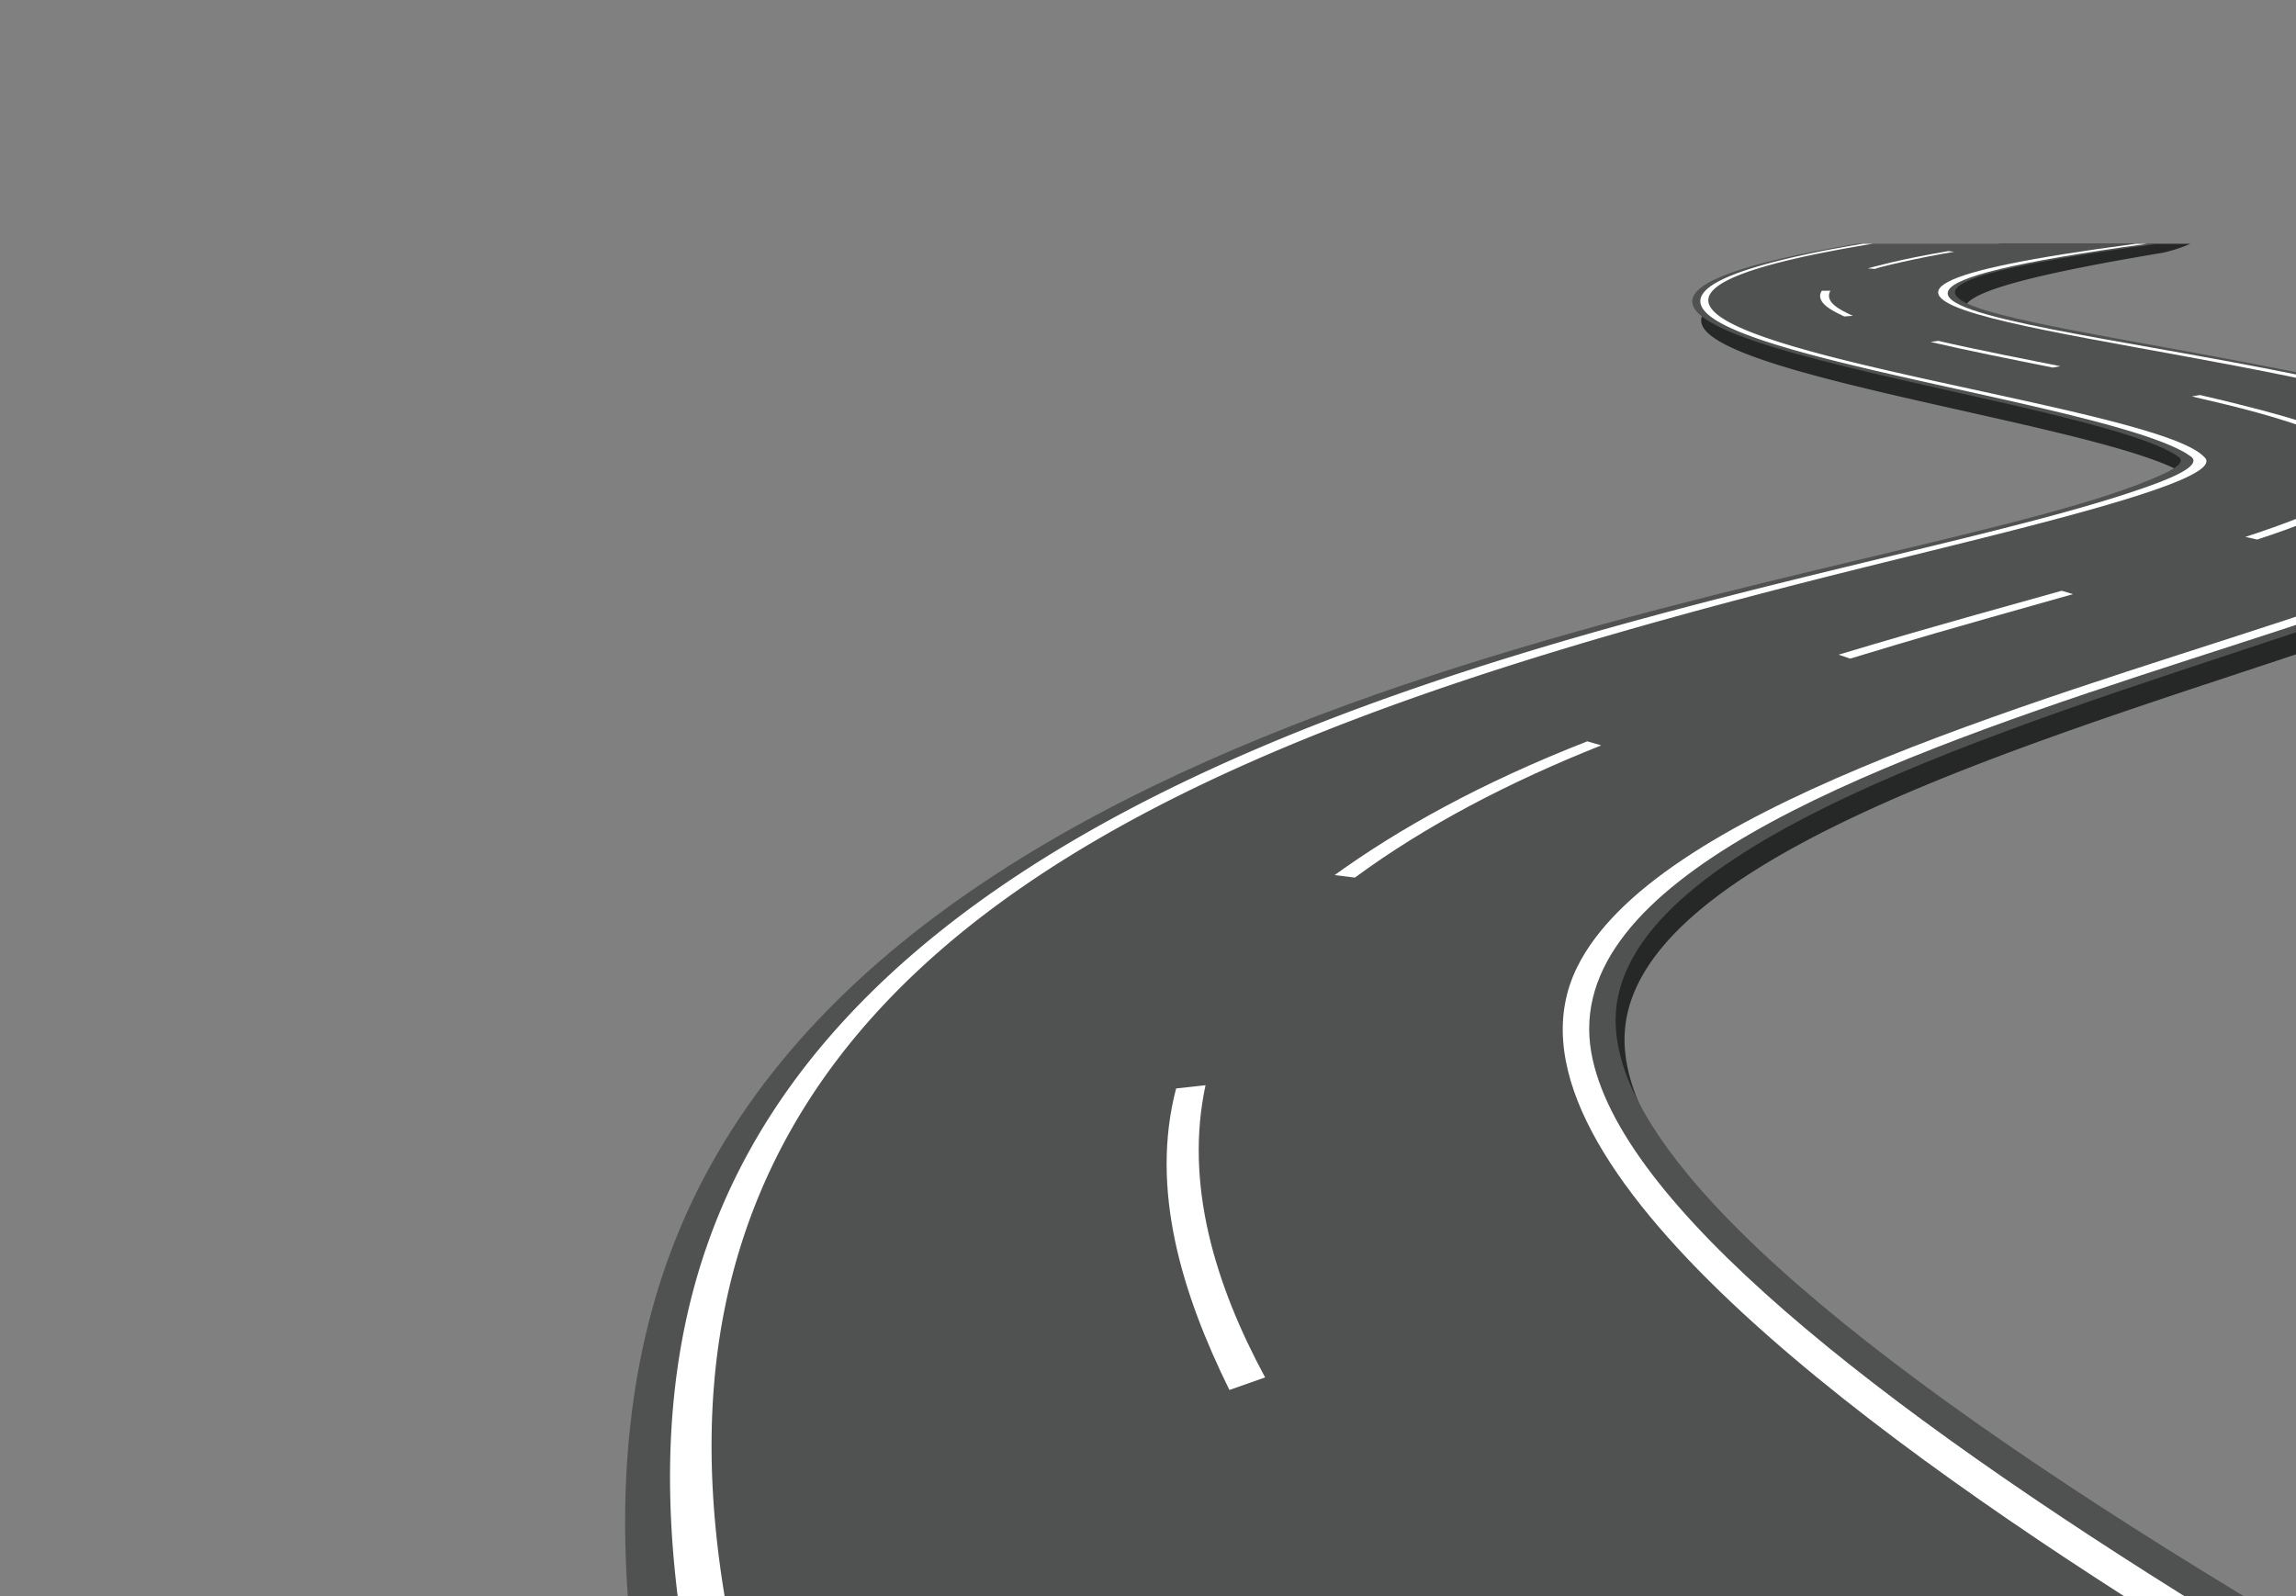 <svg xmlns="http://www.w3.org/2000/svg" xmlns:xlink="http://www.w3.org/1999/xlink" width="1416.443" height="984.82" viewBox="0 0 1416.443 984.82">
  <rect x="0" y="0" width="1416.443" height="984.82" fill="#808080" stroke="none"/>
  <defs>
    <clipPath id="clip-path">
      <rect id="Rectangle_77" data-name="Rectangle 77" width="1416.443" height="984.82" fill="none"/>
    </clipPath>
  </defs>
  <g id="road" transform="translate(0 0.001)">
    <g id="Group_58" data-name="Group 58" transform="translate(0 -0.001)" clip-path="url(#clip-path)">
      <path id="Path_682" data-name="Path 682" d="M1289.222,186.526c-182.908-38.07-345.4-48.282-103-88.622a94.374,94.374,0,0,0,16.894-5.506H1086.119c-442.666,53.981,39.625,98.4,112.416,141.372.8.47,3.409,2.312,3.06,2.074,4.206,3.5-4.46,7.965-10.517,10.739C1042.763,314.31,442.767,358.72,283.739,696.211c-34.54,73.284-45.025,155.1-39.168,240.594h994.07C1009.9,798,854.22,672.107,854.056,583.517c-.514-216.449,964.321-286.788,435.167-396.991" transform="translate(148.155 58.017)" fill="#262727"/>
      <path id="Path_683" data-name="Path 683" d="M1285.82,174.762c-182.683-38.024-348.2-48.783-100.472-82.365H999.481c-290.685,48.747,128.217,89.8,195.651,129.609.8.472,3.409,2.312,3.06,2.074,4.206,3.5-4.46,7.965-10.519,10.739C1039.36,302.547,439.365,346.956,280.337,684.445c-36.123,76.644-45.983,162.608-38.305,252.358h1012.71C1015.387,793.36,850.822,662.836,850.653,571.751c-.513-216.447,964.321-286.787,435.167-396.99" transform="translate(146.056 58.017)" fill="#505151"/>
      <path id="Path_684" data-name="Path 684" d="M471.144,411.3l-18.155,2.009c-16.3,62.263,3.649,126.715,32.886,186.033L507.9,591.6c-31-57.44-49.807-119.475-36.757-180.3" transform="translate(272.574 258.251)" fill="#fff"/>
      <path id="Path_685" data-name="Path 685" d="M667.4,280.972c-66.352,25.973-116.646,54.22-155.886,82.532l12.529,1.534c44.014-32.4,95.727-59.185,151.97-81.578Z" transform="translate(311.815 176.42)" fill="#fff"/>
      <path id="Path_686" data-name="Path 686" d="M842.351,223.9c-86.775,24.158-106.875,30.256-137.68,39.449l7.185,2.414c42.619-12.914,53.822-16.191,137.437-39.777Z" transform="translate(429.563 140.588)" fill="#fff"/>
      <path id="Path_687" data-name="Path 687" d="M931.389,183.722c-11.5,12.024-51.715,26.028-70.814,32.178l7.306,1.625c19.3-6.264,60.171-20.769,71.6-33.044Z" transform="translate(524.602 115.358)" fill="#fff"/>
      <path id="Path_688" data-name="Path 688" d="M845.032,149.711l-4.94.877c28.685,6.626,53.015,12.619,79.037,22.5.354.132,1.365.516,1.692.672l6.5-.6c-6.456-2.2-18.649-8.738-82.289-23.45" transform="translate(512.115 94.003)" fill="#fff"/>
      <path id="Path_689" data-name="Path 689" d="M744.759,129.185l-4.83.674c23.243,5.39,49.117,10.567,75.476,15.81l4.578-.832c-9.864-1.95-56.717-11.171-75.223-15.652" transform="translate(451.057 81.115)" fill="#fff"/>
      <path id="Path_690" data-name="Path 690" d="M698.662,110.184l-.1.171c-4.919,7.907,10.458,13.876,13.958,15.714l5.313-.391c-8.779-3.979-17.612-8.725-13.9-15.475Z" transform="translate(425.25 69.185)" fill="#fff"/>
      <path id="Path_691" data-name="Path 691" d="M765.524,95.168c-31.629,5.395-46.892,9.966-49.65,10.671l4.388.3c2.752-1.174,25.433-6.57,48.9-10.573Z" transform="translate(436.393 59.756)" fill="#fff"/>
      <path id="Path_692" data-name="Path 692" d="M1204.333,225.247a7.324,7.324,0,0,0-1.727-1.934l-.011-.01c-39.519-38.638-506.266-81.346-203.9-130.907h-6.007c-9.69,1.587-19,3.239-27.312,4.915C732.9,144.6,1124.339,181.83,1191.865,221.513c.747.44,3.5,2.369,3.469,2.346,6.593,5.533-13.674,13.45-22.9,16.852-178.4,65.955-738.979,121.04-881.243,440.536C259.082,753.31,249.06,837.167,262.83,936.8H292.2c-18.229-101-10.61-185.493,20.11-258.7,90.264-215.264,369.012-308,673.6-384.176,98.032-24.479,225.821-53.759,218.424-68.677" transform="translate(156.55 58.017)" fill="#fff"/>
      <path id="Path_693" data-name="Path 693" d="M1190.417,213.811C1057.95,147.1,627.382,137.94,959.6,92.4h-7.232c-265.417,34.988-38.609,50.943,128.19,89.006,436.271,99.506-378.268,164.658-472.81,357.5C550.91,654.715,781.715,823.232,960.916,936.8h37.636C790.817,808.3,633.061,684.009,616.593,591.514c-37.8-212.659,749.284-281.95,573.824-377.7" transform="translate(365.126 58.017)" fill="#fff"/>
    </g>
  </g>
</svg>
